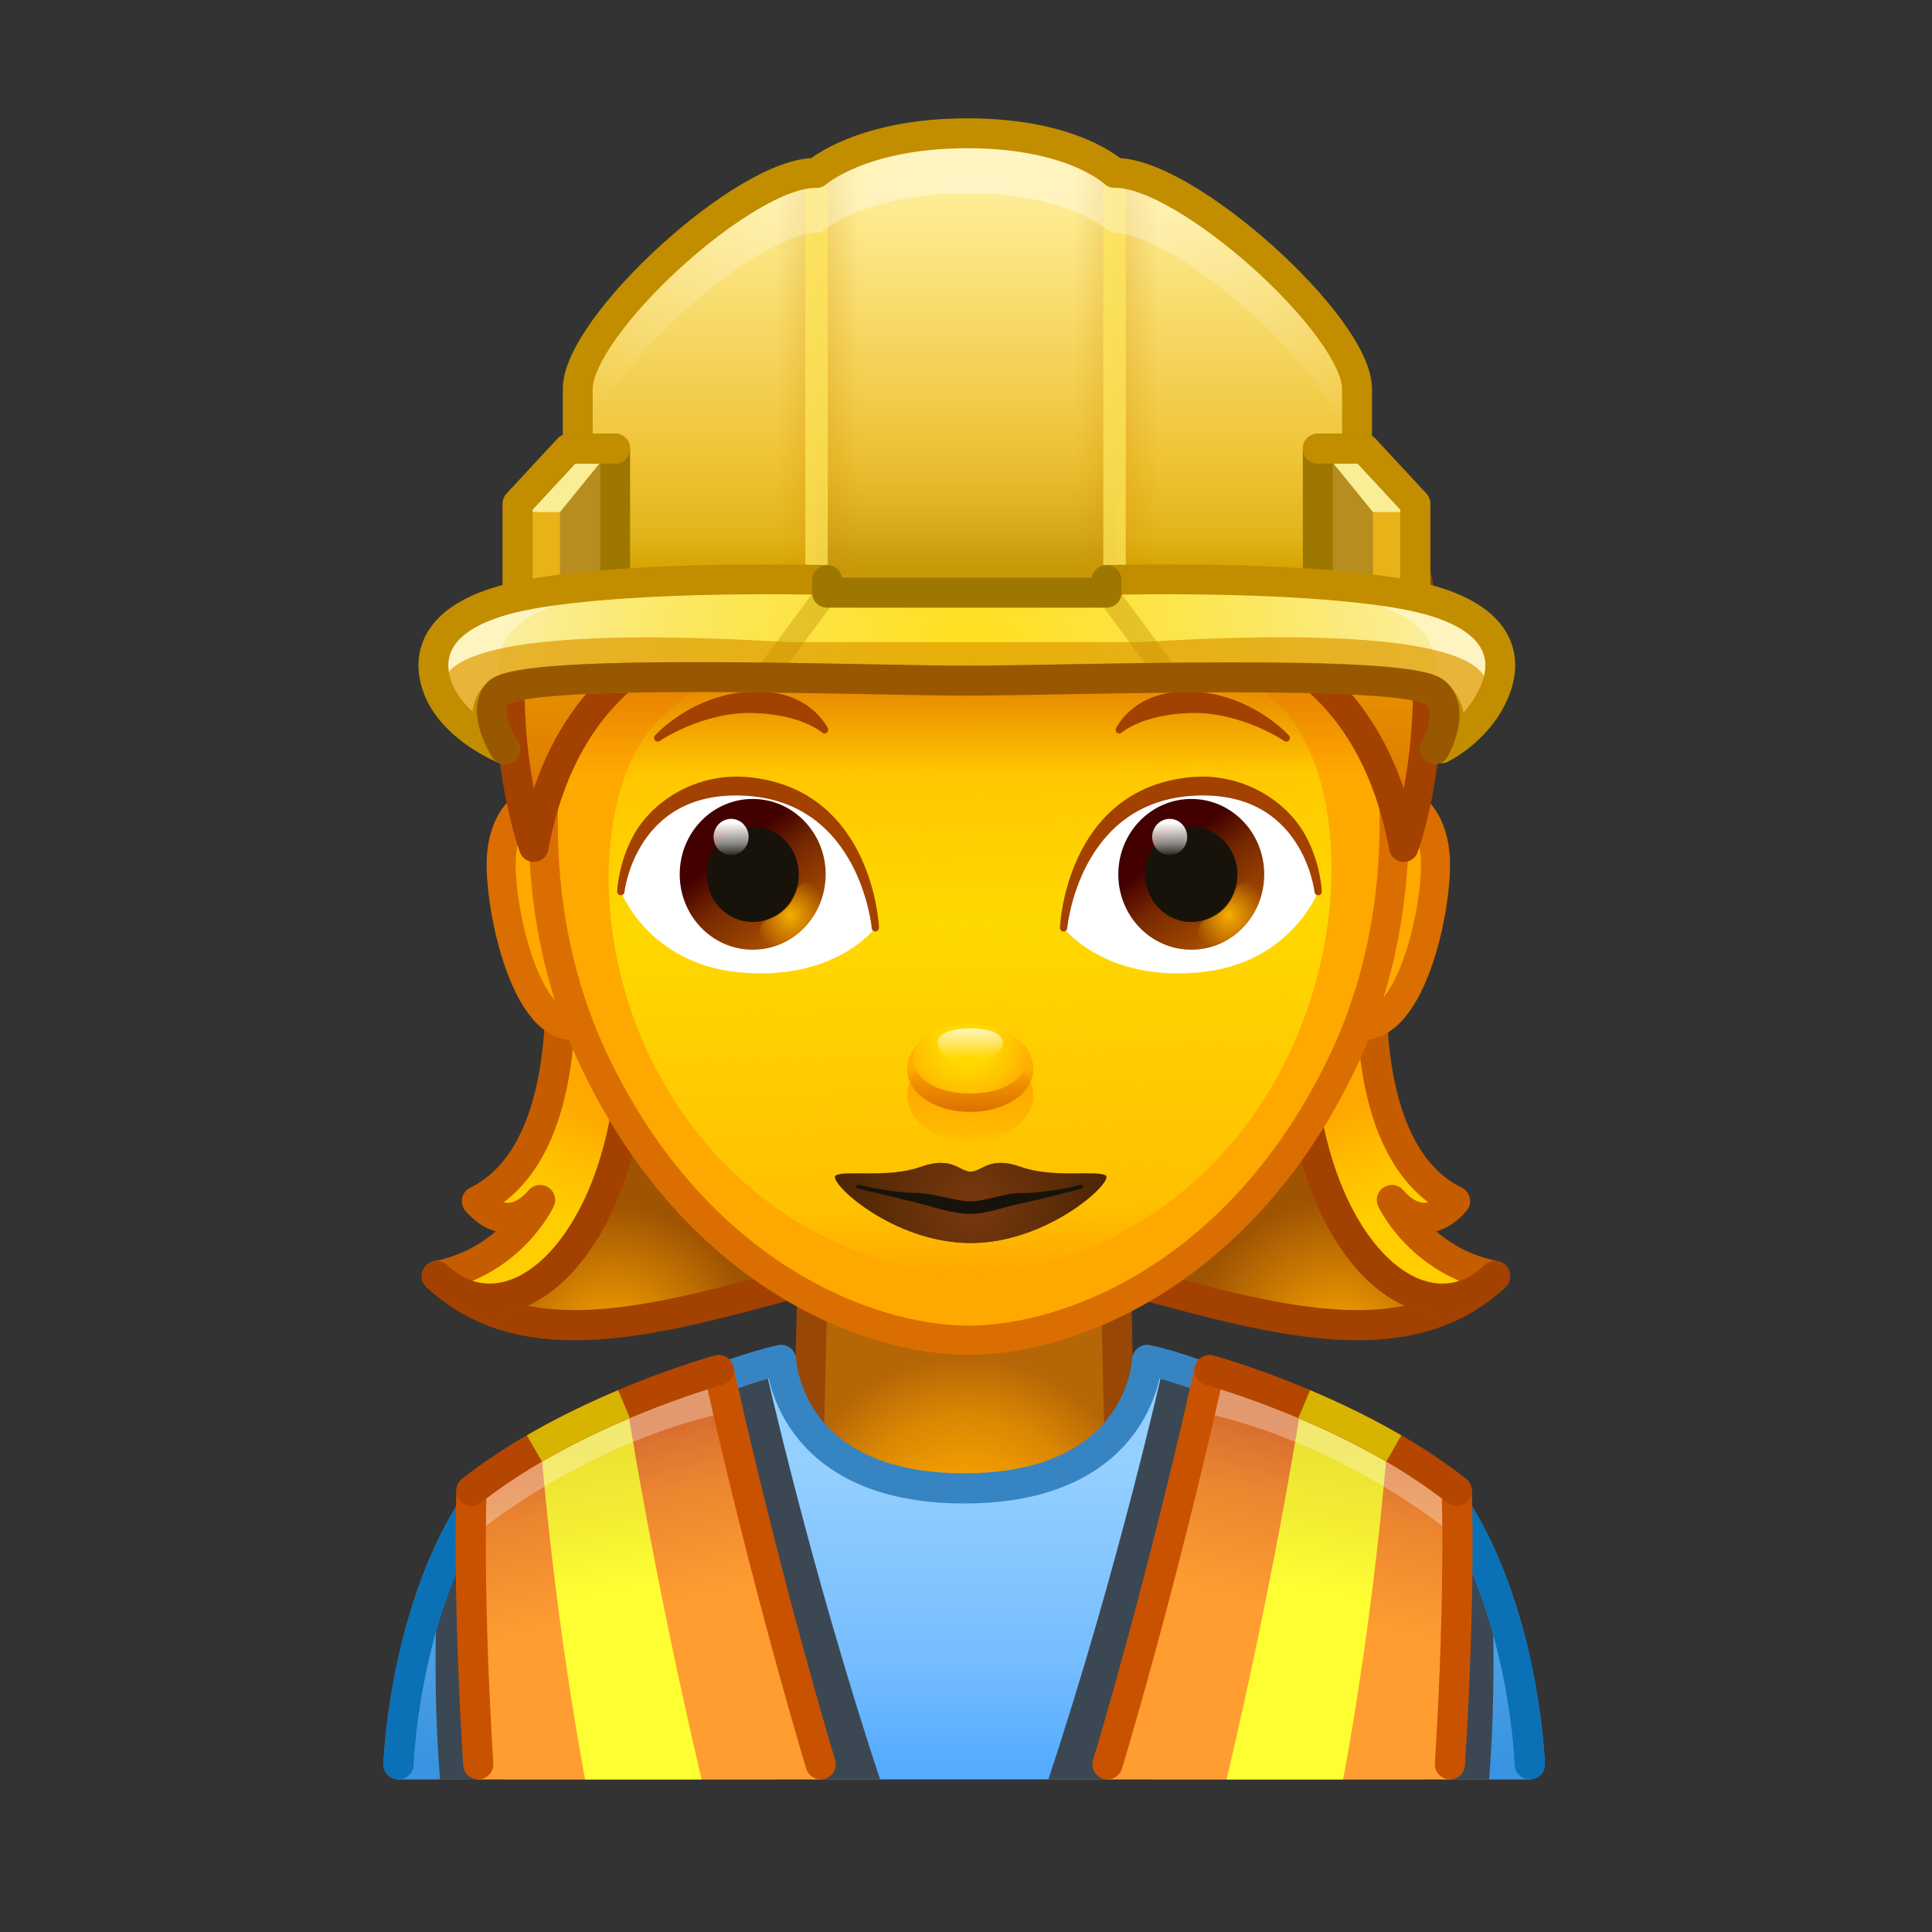 <svg xmlns="http://www.w3.org/2000/svg" xmlns:xlink="http://www.w3.org/1999/xlink" viewBox="0 0 512 512" width="512" height="512" style="width: 100%; height: 100%; transform: translate3d(0,0,0); content-visibility: visible;" preserveAspectRatio="xMidYMid meet"><rect x="0" y="0" width="512" height="512" fill="#333333" stroke="none"/><defs><clipPath id="__lottie_element_2"><rect width="512" height="512" x="0" y="0"></rect></clipPath><linearGradient id="__lottie_element_6" spreadMethod="pad" gradientUnits="userSpaceOnUse" x1="0.199" y1="-206.62" x2="0.199" y2="-104.276"><stop offset="0%" stop-color="rgb(255,238,152)"></stop><stop offset="35%" stop-color="rgb(247,217,103)"></stop><stop offset="70%" stop-color="rgb(239,196,54)"></stop><stop offset="91%" stop-color="rgb(226,180,27)"></stop><stop offset="100%" stop-color="rgb(213,163,0)"></stop></linearGradient><linearGradient id="__lottie_element_7" spreadMethod="pad" gradientUnits="userSpaceOnUse" x1="-0.801" y1="-110.62" x2="-0.801" y2="-160.937"><stop offset="0%" stop-color="rgb(167,127,24)" stop-opacity="1"></stop><stop offset="37%" stop-color="rgb(203,161,39)" stop-opacity="0.51"></stop><stop offset="100%" stop-color="rgb(239,196,54)" stop-opacity="0.02"></stop></linearGradient><linearGradient id="__lottie_element_8" spreadMethod="pad" gradientUnits="userSpaceOnUse" x1="28.199" y1="-155.62" x2="50.617" y2="-155.62"><stop offset="0%" stop-color="rgb(213,142,0)" stop-opacity="0"></stop><stop offset="25%" stop-color="rgb(213,142,0)" stop-opacity="0.5"></stop><stop offset="50%" stop-color="rgb(213,142,0)" stop-opacity="1"></stop><stop offset="75%" stop-color="rgb(213,142,0)" stop-opacity="0.5"></stop><stop offset="100%" stop-color="rgb(213,142,0)" stop-opacity="0"></stop></linearGradient><linearGradient id="__lottie_element_9" spreadMethod="pad" gradientUnits="userSpaceOnUse" x1="-51.801" y1="-155.62" x2="-29.383" y2="-155.62"><stop offset="0%" stop-color="rgb(213,142,0)" stop-opacity="0"></stop><stop offset="25%" stop-color="rgb(213,142,0)" stop-opacity="0.5"></stop><stop offset="50%" stop-color="rgb(213,142,0)" stop-opacity="1"></stop><stop offset="75%" stop-color="rgb(213,142,0)" stop-opacity="0.5"></stop><stop offset="100%" stop-color="rgb(213,142,0)" stop-opacity="0"></stop></linearGradient><radialGradient id="__lottie_element_10" spreadMethod="pad" gradientUnits="userSpaceOnUse" cx="1.199" cy="-192.62" r="113.356" fx="1.199" fy="-192.62"><stop offset="0%" stop-color="rgb(255,255,255)" stop-opacity="1"></stop><stop offset="50%" stop-color="rgb(255,255,255)" stop-opacity="0.5"></stop><stop offset="100%" stop-color="rgb(255,255,255)" stop-opacity="0"></stop></radialGradient><radialGradient id="__lottie_element_11" spreadMethod="pad" gradientUnits="userSpaceOnUse" cx="0.199" cy="-79.62" r="129.858" fx="0.199" fy="-79.62"><stop offset="0%" stop-color="rgb(255,223,28)"></stop><stop offset="60%" stop-color="rgb(252,231,96)"></stop><stop offset="100%" stop-color="rgb(250,239,164)"></stop></radialGradient><linearGradient id="__lottie_element_16" spreadMethod="pad" gradientUnits="userSpaceOnUse" x1="-2.191" y1="-83.524" x2="3.074" y2="90.92"><stop offset="0%" stop-color="rgb(255,216,0)" stop-opacity="0"></stop><stop offset="11%" stop-color="rgb(255,216,0)" stop-opacity="0.5"></stop><stop offset="45%" stop-color="rgb(255,216,0)" stop-opacity="1"></stop><stop offset="90%" stop-color="rgb(255,216,0)" stop-opacity="0.5"></stop><stop offset="100%" stop-color="rgb(255,216,0)" stop-opacity="0"></stop></linearGradient><linearGradient id="__lottie_element_17" spreadMethod="pad" gradientUnits="userSpaceOnUse" x1="-2.913" y1="-95.751" x2="-2.913" y2="-24.62"><stop offset="15%" stop-color="rgb(219,110,0)" stop-opacity="1"></stop><stop offset="45%" stop-color="rgb(219,110,0)" stop-opacity="0.5"></stop><stop offset="70%" stop-color="rgb(219,110,0)" stop-opacity="0"></stop></linearGradient><linearGradient id="__lottie_element_20" spreadMethod="pad" gradientUnits="userSpaceOnUse" x1="1.925" y1="-25.55" x2="2.425" y2="-138.373"><stop offset="0%" stop-color="rgb(218,110,0)" stop-opacity="1"></stop><stop offset="60%" stop-color="rgb(218,110,0)" stop-opacity="0.5"></stop><stop offset="100%" stop-color="rgb(218,110,0)" stop-opacity="0"></stop></linearGradient><radialGradient id="__lottie_element_24" spreadMethod="pad" gradientUnits="userSpaceOnUse" cx="4.328" cy="71.383" r="37.657" fx="4.328" fy="71.383"><stop offset="8%" stop-color="rgb(117,55,14)" stop-opacity="1"></stop><stop offset="54%" stop-color="rgb(117,55,14)" stop-opacity="0.5"></stop><stop offset="100%" stop-color="rgb(117,55,14)" stop-opacity="0"></stop></radialGradient><linearGradient id="__lottie_element_28" spreadMethod="pad" gradientUnits="userSpaceOnUse" x1="-1.426" y1="99.624" x2="-1.176" y2="122.68"><stop offset="0%" stop-color="rgb(255,168,0)" stop-opacity="1"></stop><stop offset="66%" stop-color="rgb(255,168,0)" stop-opacity="0.5"></stop><stop offset="100%" stop-color="rgb(255,168,0)" stop-opacity="0"></stop></linearGradient><linearGradient id="__lottie_element_29" spreadMethod="pad" gradientUnits="userSpaceOnUse" x1="-1.926" y1="113.099" x2="-1.926" y2="88.713"><stop offset="10%" stop-color="rgb(219,110,0)" stop-opacity="1"></stop><stop offset="51%" stop-color="rgb(219,110,0)" stop-opacity="0.5"></stop><stop offset="80%" stop-color="rgb(219,110,0)" stop-opacity="0"></stop></linearGradient><radialGradient id="__lottie_element_30" spreadMethod="pad" gradientUnits="userSpaceOnUse" cx="-2.926" cy="84.418" r="24.002" fx="-2.926" fy="84.418"><stop offset="36%" stop-color="rgb(255,168,0)" stop-opacity="0"></stop><stop offset="74%" stop-color="rgb(255,168,0)" stop-opacity="0.5"></stop><stop offset="100%" stop-color="rgb(255,168,0)" stop-opacity="1"></stop></radialGradient><linearGradient id="__lottie_element_31" spreadMethod="pad" gradientUnits="userSpaceOnUse" x1="-1.926" y1="80.418" x2="-1.926" y2="90.418"><stop offset="0%" stop-color="rgb(255,255,255)" stop-opacity="1"></stop><stop offset="50%" stop-color="rgb(255,255,255)" stop-opacity="0.5"></stop><stop offset="100%" stop-color="rgb(255,255,255)" stop-opacity="0"></stop></linearGradient><linearGradient id="__lottie_element_35" spreadMethod="pad" gradientUnits="userSpaceOnUse" x1="50.137" y1="-35.707" x2="64.309" y2="-16.142"><stop offset="0%" stop-color="rgb(66,0,0)"></stop><stop offset="37%" stop-color="rgb(118,40,0)"></stop><stop offset="100%" stop-color="rgb(170,80,0)"></stop></linearGradient><radialGradient id="__lottie_element_36" spreadMethod="pad" gradientUnits="userSpaceOnUse" cx="62.675" cy="-19.844" r="8.891" fx="62.675" fy="-19.844"><stop offset="0%" stop-color="rgb(246,175,0)" stop-opacity="1"></stop><stop offset="50%" stop-color="rgb(246,175,0)" stop-opacity="0.5"></stop><stop offset="100%" stop-color="rgb(246,175,0)" stop-opacity="0"></stop></radialGradient><linearGradient id="__lottie_element_37" spreadMethod="pad" gradientUnits="userSpaceOnUse" x1="48.675" y1="-40.844" x2="48.815" y2="-32.87"><stop offset="0%" stop-color="rgb(255,255,255)" stop-opacity="1"></stop><stop offset="60%" stop-color="rgb(255,255,255)" stop-opacity="0.5"></stop><stop offset="100%" stop-color="rgb(255,255,255)" stop-opacity="0"></stop></linearGradient><linearGradient id="__lottie_element_41" spreadMethod="pad" gradientUnits="userSpaceOnUse" x1="50.137" y1="-35.707" x2="64.309" y2="-16.142"><stop offset="0%" stop-color="rgb(66,0,0)"></stop><stop offset="37%" stop-color="rgb(118,40,0)"></stop><stop offset="100%" stop-color="rgb(170,80,0)"></stop></linearGradient><radialGradient id="__lottie_element_42" spreadMethod="pad" gradientUnits="userSpaceOnUse" cx="62.675" cy="-19.844" r="8.891" fx="62.675" fy="-19.844"><stop offset="0%" stop-color="rgb(246,175,0)" stop-opacity="1"></stop><stop offset="50%" stop-color="rgb(246,175,0)" stop-opacity="0.5"></stop><stop offset="100%" stop-color="rgb(246,175,0)" stop-opacity="0"></stop></radialGradient><linearGradient id="__lottie_element_43" spreadMethod="pad" gradientUnits="userSpaceOnUse" x1="48.675" y1="-40.844" x2="48.815" y2="-32.87"><stop offset="0%" stop-color="rgb(255,255,255)" stop-opacity="1"></stop><stop offset="60%" stop-color="rgb(255,255,255)" stop-opacity="0.5"></stop><stop offset="100%" stop-color="rgb(255,255,255)" stop-opacity="0"></stop></linearGradient><radialGradient id="__lottie_element_53" spreadMethod="pad" gradientUnits="userSpaceOnUse" cx="195.074" cy="89.38" r="37.964" fx="195.074" fy="89.38"><stop offset="0%" stop-color="rgb(255,169,0)" stop-opacity="1"></stop><stop offset="50%" stop-color="rgb(255,169,0)" stop-opacity="0.5"></stop><stop offset="100%" stop-color="rgb(255,169,0)" stop-opacity="0"></stop></radialGradient><radialGradient id="__lottie_element_54" spreadMethod="pad" gradientUnits="userSpaceOnUse" cx="387.574" cy="89.38" r="39.525" fx="387.574" fy="89.38"><stop offset="0%" stop-color="rgb(255,169,0)" stop-opacity="1"></stop><stop offset="50%" stop-color="rgb(255,169,0)" stop-opacity="0.5"></stop><stop offset="100%" stop-color="rgb(255,169,0)" stop-opacity="0"></stop></radialGradient><linearGradient id="__lottie_element_55" spreadMethod="pad" gradientUnits="userSpaceOnUse" x1="403.824" y1="58.13" x2="384.435" y2="16.118"><stop offset="15%" stop-color="rgb(255,169,0)" stop-opacity="0"></stop><stop offset="50%" stop-color="rgb(255,169,0)" stop-opacity="0.5"></stop><stop offset="74%" stop-color="rgb(255,169,0)" stop-opacity="1"></stop></linearGradient><linearGradient id="__lottie_element_56" spreadMethod="pad" gradientUnits="userSpaceOnUse" x1="403.824" y1="58.13" x2="384.435" y2="16.118"><stop offset="15%" stop-color="rgb(255,169,0)" stop-opacity="0"></stop><stop offset="50%" stop-color="rgb(255,169,0)" stop-opacity="0.5"></stop><stop offset="74%" stop-color="rgb(255,169,0)" stop-opacity="1"></stop></linearGradient><linearGradient id="__lottie_element_60" spreadMethod="pad" gradientUnits="userSpaceOnUse" x1="0.199" y1="132.38" x2="0.199" y2="212.226"><stop offset="0%" stop-color="rgb(148,207,255)"></stop><stop offset="65%" stop-color="rgb(117,189,255)"></stop><stop offset="100%" stop-color="rgb(86,171,255)"></stop></linearGradient><linearGradient id="__lottie_element_61" spreadMethod="pad" gradientUnits="userSpaceOnUse" x1="99.699" y1="125.88" x2="89.701" y2="172.162"><stop offset="0%" stop-color="rgb(215,109,48)"></stop><stop offset="36%" stop-color="rgb(235,133,48)"></stop><stop offset="100%" stop-color="rgb(255,157,49)"></stop></linearGradient><linearGradient id="__lottie_element_62" spreadMethod="pad" gradientUnits="userSpaceOnUse" x1="101.699" y1="115.88" x2="93.481" y2="165.939"><stop offset="0%" stop-color="rgb(232,218,51)"></stop><stop offset="60%" stop-color="rgb(243,236,51)"></stop><stop offset="100%" stop-color="rgb(253,255,51)"></stop></linearGradient><linearGradient id="__lottie_element_63" spreadMethod="pad" gradientUnits="userSpaceOnUse" x1="99.699" y1="125.88" x2="89.701" y2="172.162"><stop offset="0%" stop-color="rgb(215,109,48)"></stop><stop offset="36%" stop-color="rgb(235,133,48)"></stop><stop offset="100%" stop-color="rgb(255,157,49)"></stop></linearGradient><linearGradient id="__lottie_element_64" spreadMethod="pad" gradientUnits="userSpaceOnUse" x1="101.699" y1="115.88" x2="93.481" y2="165.939"><stop offset="0%" stop-color="rgb(232,218,51)"></stop><stop offset="60%" stop-color="rgb(243,236,51)"></stop><stop offset="100%" stop-color="rgb(253,255,51)"></stop></linearGradient><radialGradient id="__lottie_element_68" spreadMethod="pad" gradientUnits="userSpaceOnUse" cx="-1.051" cy="151.88" r="48.389" fx="-1.051" fy="151.88"><stop offset="20%" stop-color="rgb(255,168,0)" stop-opacity="1"></stop><stop offset="68%" stop-color="rgb(255,168,0)" stop-opacity="0.5"></stop><stop offset="100%" stop-color="rgb(255,168,0)" stop-opacity="0"></stop></radialGradient></defs><g clip-path="url(#__lottie_element_2)"><g style="display: block;" transform="matrix(1,0,0,1,257,256)" opacity="1"><g opacity="1" transform="matrix(1,0,0,1,0,0)"><path fill="rgb(181,102,6)" fill-opacity="1" d=" M38.586,78.585 C38.586,78.585 -1.49,81.628 -1.49,81.628 C-1.49,81.628 -41.566,78.585 -41.566,78.585 C-41.566,78.585 -42.552,123.39 -42.552,123.39 C-42.552,123.39 -23.695,139.185 -0.49,139.185 C22.715,139.185 39.572,123.39 39.572,123.39 C39.572,123.39 38.586,78.585 38.586,78.585z"></path></g><g opacity="1" transform="matrix(1,0,0,1,0,0)"><path fill="url(#__lottie_element_68)" fill-opacity="1" d=" M39.586,78.585 C39.586,78.585 -0.49,81.628 -0.49,81.628 C-0.49,81.628 -40.566,78.585 -40.566,78.585 C-40.566,78.585 -41.552,123.39 -41.552,123.39 C-41.552,123.39 -23.695,139.185 -0.49,139.185 C22.715,139.185 40.572,123.39 40.572,123.39 C40.572,123.39 39.586,78.585 39.586,78.585z"></path></g><g opacity="1" transform="matrix(1,0,0,1,0,0)"><path stroke-linecap="round" stroke-linejoin="round" fill-opacity="0" stroke="rgb(153,71,4)" stroke-opacity="1" stroke-width="8" d=" M39.572,120.39 C39.572,120.39 38.586,78.585 38.586,78.585 C38.586,78.585 -1.49,81.628 -1.49,81.628 C-1.49,81.628 -41.566,78.585 -41.566,78.585 C-41.566,78.585 -42.552,120.39 -42.552,120.39"></path></g></g><g style="display: block;" transform="matrix(1,0,0,1,256,256)" opacity="1"><g opacity="1" transform="matrix(1,0,0,1,0,0)"><g opacity="1" transform="matrix(1,0,0,1,0,0)"><path fill="url(#__lottie_element_60)" fill-opacity="1" d=" M130.178,144.374 C130.178,144.374 80.982,111.836 48.022,104.385 C48.022,104.385 46.725,138.437 -0.49,138.437 C-47.705,138.437 -49.001,104.385 -49.001,104.385 C-81.962,111.836 -131.157,144.374 -131.157,144.374 C-149.135,173.264 -150.392,215.558 -150.392,215.558 C-150.392,215.558 -0.49,215.558 -0.49,215.558 C-0.49,215.558 149.413,215.558 149.413,215.558 C149.413,215.558 148.156,173.264 130.178,144.374z"></path></g><g opacity="1" transform="matrix(1,0,0,1,0,0)"><path fill="rgb(59,71,83)" fill-opacity="1" d=" M-53.249,106.03 C-53.249,106.03 -41.397,159.338 -22.769,215.561 C-22.769,215.561 -50.4,215.561 -50.4,215.561 C-50.4,215.561 -69.985,110.418 -69.985,110.418 C-69.985,110.418 -53.249,106.03 -53.249,106.03z"></path></g><g opacity="1" transform="matrix(1,0,0,1,0,0)"><path fill="rgb(59,71,83)" fill-opacity="1" d=" M52.306,106.03 C52.306,106.03 40.454,159.338 21.826,215.561 C21.826,215.561 49.457,215.561 49.457,215.561 C49.457,215.561 69.042,110.418 69.042,110.418 C69.042,110.418 52.306,106.03 52.306,106.03z"></path></g><g opacity="1" transform="matrix(1,0,0,1,0,0)"><path fill="rgb(11,113,182)" fill-opacity="0.4" d=" M149.682,215.558 C149.682,215.558 127.908,215.561 127.908,215.561 C127.908,215.561 129.617,148.038 129.617,148.038 C129.617,148.038 133.943,148.494 133.943,148.494 C133.943,148.494 149.512,181.998 149.682,215.558z"></path></g><g opacity="1" transform="matrix(1,0,0,1,0,0)"><path fill="rgb(11,113,182)" fill-opacity="0.4" d=" M-150.392,215.558 C-150.392,215.558 -128.619,215.561 -128.619,215.561 C-128.619,215.561 -130.327,148.038 -130.327,148.038 C-130.327,148.038 -134.654,148.494 -134.654,148.494 C-134.654,148.494 -150.222,181.998 -150.392,215.558z"></path></g><g opacity="1" transform="matrix(1,0,0,1,0,0)"><path fill="rgb(59,71,83)" fill-opacity="1" d=" M-139.45,152.874 C-139.45,152.874 -142.002,183.149 -139.4,215.626 C-139.4,215.626 -121.965,215.623 -121.965,215.623 C-121.965,215.623 -133.177,154.234 -133.177,154.234 C-133.177,154.234 -139.45,152.874 -139.45,152.874z"></path></g><g opacity="1" transform="matrix(1,0,0,1,0,0)"><path fill="rgb(59,71,83)" fill-opacity="1" d=" M138.675,152.81 C138.675,152.81 141.228,183.084 138.626,215.561 C138.626,215.561 121.191,215.558 121.191,215.558 C121.191,215.558 132.403,154.169 132.403,154.169 C132.403,154.169 138.675,152.81 138.675,152.81z"></path></g><g opacity="1" transform="matrix(1,0,0,1,0,0)"><path stroke-linecap="round" stroke-linejoin="round" fill-opacity="0" stroke="rgb(55,132,195)" stroke-opacity="1" stroke-width="8" d=" M149.413,211.558 C149.413,211.558 148.156,173.264 130.178,144.374 C130.178,144.374 80.982,111.836 48.022,104.385 C48.022,104.385 46.725,138.437 -0.49,138.437 C-47.705,138.437 -49.001,104.385 -49.001,104.385 C-81.962,111.836 -131.157,144.374 -131.157,144.374 C-149.135,173.264 -150.392,211.558 -150.392,211.558"></path></g><g opacity="1" transform="matrix(1,0,0,1,0,0)"><path stroke-linecap="round" stroke-linejoin="round" fill-opacity="0" stroke="rgb(11,113,182)" stroke-opacity="1" stroke-width="8" d=" M-131.157,144.374 C-149.135,173.264 -150.392,211.558 -150.392,211.558"></path></g><g opacity="1" transform="matrix(1,0,0,1,0,0)"><path stroke-linecap="round" stroke-linejoin="round" fill-opacity="0" stroke="rgb(11,113,182)" stroke-opacity="1" stroke-width="8" d=" M149.413,211.558 C149.413,211.558 148.156,173.264 130.178,144.374"></path></g></g><g opacity="1" transform="matrix(-1,0,0,1,-1.008,0)"><g opacity="1" transform="matrix(1,0,0,1,0,0)"><path fill="url(#__lottie_element_61)" fill-opacity="1" d=" M37.498,215.558 C37.498,215.558 51.289,166.366 64.535,107.119 C64.535,107.119 102.839,117.606 130.046,139.085 C130.046,139.085 131.12,169.105 128.256,215.558"></path></g><g opacity="1" transform="matrix(1,0,0,1,0,0)"><path fill="url(#__lottie_element_62)" fill-opacity="1" d=" M89.038,115.027 C89.038,115.027 82.271,159.602 69.048,215.558 C69.048,215.558 99.938,215.558 99.938,215.558 C99.938,215.558 107.744,175.367 111.779,125.826 C111.779,125.826 89.038,115.027 89.038,115.027z"></path></g><g opacity="1" transform="matrix(1,0,0,1,0,0)"><path stroke-linecap="round" stroke-linejoin="round" fill-opacity="0" stroke="rgb(255,255,255)" stroke-opacity="0.3" stroke-width="8" d=" M130.052,146.338 C130.052,146.338 101.044,122.348 62.908,114.315"></path></g><g opacity="1" transform="matrix(1,0,0,1,0,0)"><path stroke-linecap="round" stroke-linejoin="round" fill-opacity="0" stroke="rgb(201,82,0)" stroke-opacity="1" stroke-width="8" d=" M37.498,211.558 C37.498,211.558 51.289,166.366 64.535,107.119 C64.535,107.119 102.839,117.606 130.046,139.085 C130.046,139.085 131.12,165.105 128.256,211.558"></path></g><g opacity="1" transform="matrix(1,0,0,1,0,0)"><path stroke-linecap="round" stroke-linejoin="round" fill-opacity="0" stroke="rgb(180,70,0)" stroke-opacity="1" stroke-width="8" d=" M64.535,107.119 C64.535,107.119 102.839,117.606 130.046,139.085"></path></g><g opacity="1" transform="matrix(1,0,0,1,0,0)"><path stroke-linecap="butt" stroke-linejoin="round" fill-opacity="0" stroke="rgb(215,180,0)" stroke-opacity="1" stroke-width="8" d=" M89.632,116.104 C96.476,118.993 104.104,122.584 111.692,126.887 C111.692,126.887 113.371,127.852 113.371,127.852"></path></g></g><g opacity="1" transform="matrix(1,0,0,1,0,0)"><g opacity="1" transform="matrix(1,0,0,1,0,0)"><path fill="url(#__lottie_element_63)" fill-opacity="1" d=" M37.498,215.558 C37.498,215.558 51.289,166.366 64.535,107.119 C64.535,107.119 102.839,117.606 130.046,139.085 C130.046,139.085 131.12,169.105 128.256,215.558"></path></g><g opacity="1" transform="matrix(1,0,0,1,0,0)"><path fill="url(#__lottie_element_64)" fill-opacity="1" d=" M89.038,115.027 C89.038,115.027 82.271,159.602 69.048,215.558 C69.048,215.558 99.938,215.558 99.938,215.558 C99.938,215.558 107.744,175.367 111.779,125.826 C111.779,125.826 89.038,115.027 89.038,115.027z"></path></g><g opacity="1" transform="matrix(1,0,0,1,0,0)"><path stroke-linecap="round" stroke-linejoin="round" fill-opacity="0" stroke="rgb(255,255,255)" stroke-opacity="0.3" stroke-width="8" d=" M130.052,146.338 C130.052,146.338 101.044,122.348 62.908,114.315"></path></g><g opacity="1" transform="matrix(1,0,0,1,0,0)"><path stroke-linecap="round" stroke-linejoin="round" fill-opacity="0" stroke="rgb(201,82,0)" stroke-opacity="1" stroke-width="8" d=" M37.498,211.558 C37.498,211.558 51.289,166.366 64.535,107.119 C64.535,107.119 102.839,117.606 130.046,139.085 C130.046,139.085 131.12,165.105 128.256,211.558"></path></g><g opacity="1" transform="matrix(1,0,0,1,0,0)"><path stroke-linecap="round" stroke-linejoin="round" fill-opacity="0" stroke="rgb(180,70,0)" stroke-opacity="1" stroke-width="8" d=" M64.535,107.119 C64.535,107.119 102.839,117.606 130.046,139.085"></path></g><g opacity="1" transform="matrix(1,0,0,1,0,0)"><path stroke-linecap="butt" stroke-linejoin="round" fill-opacity="0" stroke="rgb(215,180,0)" stroke-opacity="1" stroke-width="8" d=" M89.632,116.104 C96.476,118.993 104.104,122.584 111.692,126.887 C111.692,126.887 113.371,127.852 113.371,127.852"></path></g></g></g><g style="display: block;" transform="matrix(1,0,0,1,-32.876,268)" opacity="1"><g opacity="1" transform="matrix(1,0,0,1,0,0)"><g opacity="1" transform="matrix(1,0,0,1,0,0)"><path fill="rgb(159,84,2)" fill-opacity="1" d=" M371.325,-25.39 C345.221,-29.867 232.531,-29.867 206.427,-25.39 C197.478,11.052 188.697,65.37 148.839,70.706 C175.473,101.799 251.942,64.599 288.876,62.975 C325.81,64.599 402.28,101.799 428.914,70.706 C389.056,65.37 380.274,11.052 371.325,-25.39z"></path></g><g opacity="1" transform="matrix(1,0,0,1,0,0)"><path fill="url(#__lottie_element_53)" fill-opacity="1" d=" M148.839,70.706 C170.245,100.177 265.767,64.251 290.912,63.01 C291.308,50.135 239.919,-28.878 206.427,-25.39 C200.529,5.583 187.444,63.204 148.839,70.706z"></path></g><g opacity="1" transform="matrix(1,0,0,1,0,0)"><path fill="url(#__lottie_element_54)" fill-opacity="1" d=" M428.914,70.706 C407.508,100.177 311.985,64.251 286.84,63.01 C286.444,50.135 337.833,-28.878 371.325,-25.39 C377.223,5.583 390.309,63.204 428.914,70.706z"></path></g><g opacity="1" transform="matrix(1,0,0,1,0,0)"><path stroke-linecap="round" stroke-linejoin="round" fill-opacity="0" stroke="rgb(163,65,0)" stroke-opacity="1" stroke-width="8" d=" M429.088,70.18 C391.529,62.646 377.223,11.861 371.325,-25.39 C344.398,-34.395 233.354,-34.395 206.427,-25.39 C200.529,11.861 186.223,62.646 148.664,70.18 C182.143,102.067 242.954,65.571 288.876,63.096 C334.798,65.571 395.609,102.067 429.088,70.18z"></path></g></g><g opacity="1" transform="matrix(1,0,0,1,0,0)"><g opacity="1" transform="matrix(1,0,0,1,0,0)"><path fill="rgb(255,205,0)" fill-opacity="1" d=" M397.126,-18.275 C397.126,-18.275 385.626,32.375 418.482,50.319 C414.751,57.5 404.775,53.684 401.741,50.023 C401.741,50.023 409.359,66.274 429.088,70.18 C413.902,83.643 379.885,62.924 377.224,11.861 C377.224,11.861 397.126,-18.275 397.126,-18.275z"></path></g><g opacity="1" transform="matrix(1,0,0,1,0,0)"><path fill="url(#__lottie_element_55)" fill-opacity="1" d=" M397.126,-18.275 C397.126,-18.275 388.501,35.125 418.482,50.319 C414.251,57.5 404.775,53.684 401.741,50.023 C401.741,50.023 409.359,66.274 429.088,70.18 C413.902,83.643 379.885,62.924 377.224,11.861 C377.224,11.861 397.126,-18.275 397.126,-18.275z"></path></g><g opacity="1" transform="matrix(1,0,0,1,0,0)"><path stroke-linecap="round" stroke-linejoin="round" fill-opacity="0" stroke="rgb(197,92,0)" stroke-opacity="1" stroke-width="8" d=" M397.126,-18.275 C397.126,-18.275 390.126,36.5 418.482,50.319 C411.376,58.375 404.775,53.684 401.741,50.023 C401.741,50.023 409.359,66.274 429.088,70.18 C409.376,88.625 379.885,62.924 377.224,11.861 C377.224,11.861 397.126,-18.275 397.126,-18.275z"></path></g><g opacity="1" transform="matrix(1,0,0,1,0,0)"><path stroke-linecap="round" stroke-linejoin="round" fill-opacity="0" stroke="rgb(163,65,0)" stroke-opacity="1" stroke-width="8" d=" M429.088,70.18 C409.501,88.875 379.885,62.925 377.224,11.861"></path></g></g><g opacity="1" transform="matrix(-1,0,0,1,577.75,0)"><g opacity="1" transform="matrix(1,0,0,1,0,0)"><path fill="rgb(255,205,0)" fill-opacity="1" d=" M397.126,-18.275 C397.126,-18.275 385.626,32.375 418.482,50.319 C414.751,57.5 404.775,53.684 401.741,50.023 C401.741,50.023 409.359,66.274 429.088,70.18 C413.902,83.643 379.885,62.924 377.224,11.861 C377.224,11.861 397.126,-18.275 397.126,-18.275z"></path></g><g opacity="1" transform="matrix(1,0,0,1,0,0)"><path fill="url(#__lottie_element_56)" fill-opacity="1" d=" M397.126,-18.275 C397.126,-18.275 388.501,35.125 418.482,50.319 C414.251,57.5 404.775,53.684 401.741,50.023 C401.741,50.023 409.359,66.274 429.088,70.18 C413.902,83.643 379.885,62.924 377.224,11.861 C377.224,11.861 397.126,-18.275 397.126,-18.275z"></path></g><g opacity="1" transform="matrix(1,0,0,1,0,0)"><path stroke-linecap="round" stroke-linejoin="round" fill-opacity="0" stroke="rgb(197,92,0)" stroke-opacity="1" stroke-width="8" d=" M397.126,-18.275 C397.126,-18.275 390.126,36.5 418.482,50.319 C411.376,58.375 404.775,53.684 401.741,50.023 C401.741,50.023 409.359,66.274 429.088,70.18 C409.376,88.625 379.885,62.924 377.224,11.861 C377.224,11.861 397.126,-18.275 397.126,-18.275z"></path></g><g opacity="1" transform="matrix(1,0,0,1,0,0)"><path stroke-linecap="round" stroke-linejoin="round" fill-opacity="0" stroke="rgb(163,65,0)" stroke-opacity="1" stroke-width="8" d=" M429.088,70.18 C409.501,88.875 379.885,62.925 377.224,11.861"></path></g></g></g><g style="display: block;" transform="matrix(0.962,0,0,0.962,253.289,250.374)" opacity="1"><g opacity="1" transform="matrix(1,0,0,1,0,0)"><path fill="rgb(255,168,0)" fill-opacity="1" d=" M-111.767,-40.814 C-111.767,-40.814 -123.312,-40.882 -125.074,-25.385 C-126.442,-13.349 -118.992,25.341 -103.513,22.103 C-82.839,17.779 -100.075,-43.775 -111.767,-40.814z"></path><path stroke-linecap="round" stroke-linejoin="round" fill-opacity="0" stroke="rgb(219,110,0)" stroke-opacity="1" stroke-width="8" d=" M-111.767,-40.814 C-111.767,-40.814 -123.312,-40.882 -125.074,-25.385 C-126.442,-13.349 -118.992,25.341 -103.513,22.103 C-82.839,17.779 -100.075,-43.775 -111.767,-40.814z"></path></g><g opacity="1" transform="matrix(1,0,0,1,0,0)"><path fill="rgb(255,168,0)" fill-opacity="1" d=" M118.693,-40.799 C118.693,-40.799 130.238,-40.866 132,-25.369 C133.368,-13.333 126.02,24.824 110.439,22.119 C91.269,18.79 105.341,-41.678 118.693,-40.799z"></path><path stroke-linecap="round" stroke-linejoin="round" fill-opacity="0" stroke="rgb(219,110,0)" stroke-opacity="1" stroke-width="8" d=" M118.693,-40.799 C118.693,-40.799 130.238,-40.866 132,-25.369 C133.368,-13.333 126.02,24.824 110.439,22.119 C91.269,18.79 105.341,-41.678 118.693,-40.799z"></path></g></g><g style="display: block;" transform="matrix(0.97,0,0,0.97,253.521,249.41)" opacity="1"><g opacity="1" transform="matrix(1,0,0,1,0,0)"><path fill="rgb(255,168,0)" fill-opacity="1" d=" M94.202,-122.301 C73.042,-151.689 -66.453,-151.689 -87.612,-122.301 C-108.772,-92.913 -126.404,-24.381 -98.779,33.22 C-71.155,90.821 -24.485,109.04 3.295,109.04 C31.075,109.04 77.744,90.821 105.369,33.22 C132.993,-24.381 115.361,-92.913 94.202,-122.301z"></path></g><g opacity="1" transform="matrix(1,0,0,1,0,0)"><path fill="url(#__lottie_element_16)" fill-opacity="1" d=" M90.048,-62.399 C81.996,-71.977 50.842,-89.693 -2.201,-89.734 C-47.001,-89.769 -74.265,-68.222 -82.615,-59.065 C-98.447,-41.702 -101.285,3.553 -78.797,40.887 C-56.31,78.221 -19.319,91.029 3.295,91.029 C25.909,91.029 62.899,78.221 85.387,40.887 C107.874,3.553 106.719,-42.568 90.048,-62.399z"></path></g><g opacity="1" transform="matrix(1,0,0,1,0,0)"><path stroke-linecap="round" stroke-linejoin="round" fill-opacity="0" stroke="rgb(219,110,0)" stroke-opacity="1" stroke-width="8" d=" M-109.582,1.149 C-107.3,12 -103.782,22.789 -98.779,33.22 C-71.155,90.821 -24.485,109.04 3.295,109.04 C31.075,109.04 77.744,90.821 105.369,33.22 C132.993,-24.381 115.361,-92.913 94.202,-122.301 C94.202,-122.301 94.202,-122.301 94.202,-122.301 C73.042,-151.689 -66.453,-151.689 -87.612,-122.301 C-104.94,-98.235 -119.902,-47.918 -109.582,1.149"></path></g><g opacity="1" transform="matrix(1,0,0,1,0,0)"><path fill="url(#__lottie_element_17)" fill-opacity="1" d=" M94.202,-122.301 C73.042,-151.689 -66.453,-151.689 -87.612,-122.301 C-108.772,-92.913 -126.404,-24.381 -98.779,33.22 C-71.155,90.821 -24.485,109.04 3.295,109.04 C31.075,109.04 77.744,90.821 105.369,33.22 C132.993,-24.381 115.361,-92.913 94.202,-122.301z"></path></g></g><g style="display: block;" transform="matrix(0.97,0,0,0.97,254.422,252.849)" opacity="1"><g opacity="1" transform="matrix(1,0,0,1,0,0)"><path fill="rgb(163,65,0)" fill-opacity="1" d=" M-82.615,-59.065 C-82.615,-59.065 -70.597,-67.308 -56.333,-66.863 C-42.665,-66.436 -37.017,-61.269 -37.017,-61.269 C-37.017,-61.269 -41.569,-71.192 -56.333,-70.762 C-72.597,-70.288 -82.615,-59.065 -82.615,-59.065z"></path><path stroke-linecap="round" stroke-linejoin="round" fill-opacity="0" stroke="rgb(163,65,0)" stroke-opacity="1" stroke-width="2" d=" M-82.615,-59.065 C-82.615,-59.065 -70.597,-67.308 -56.333,-66.863 C-42.665,-66.436 -37.017,-61.269 -37.017,-61.269 C-37.017,-61.269 -41.569,-71.192 -56.333,-70.762 C-72.597,-70.288 -82.615,-59.065 -82.615,-59.065z"></path></g><g opacity="1" transform="matrix(1,0,0,1,0,0)"><path fill="rgb(163,65,0)" fill-opacity="1" d=" M89.114,-59.065 C89.114,-59.065 77.096,-67.308 62.832,-66.863 C49.164,-66.436 43.516,-61.269 43.516,-61.269 C43.516,-61.269 48.068,-71.192 62.832,-70.762 C79.096,-70.288 89.114,-59.065 89.114,-59.065z"></path><path stroke-linecap="round" stroke-linejoin="round" fill-opacity="0" stroke="rgb(163,65,0)" stroke-opacity="1" stroke-width="2" d=" M89.114,-59.065 C89.114,-59.065 77.096,-67.308 62.832,-66.863 C49.164,-66.436 43.516,-61.269 43.516,-61.269 C43.516,-61.269 48.068,-71.192 62.832,-70.762 C79.096,-70.288 89.114,-59.065 89.114,-59.065z"></path></g></g><g style="display: block;" transform="matrix(0.97,0,0,0.97,253.128,250.297)" opacity="1"><g opacity="1" transform="matrix(1,0,0,1,0,0)"><path fill="rgb(255,255,255)" fill-opacity="1" d=" M-21.805,-4.564 C-21.805,-4.564 -24.847,-40.372 -54.794,-43.605 C-85.951,-46.969 -91.349,-14.451 -91.349,-14.451 C-91.349,-14.451 -83.941,4.871 -59.846,7.513 C-32.984,10.459 -21.805,-4.564 -21.805,-4.564z"></path></g><g opacity="1" transform="matrix(1.16,0,0,1.204,-130.38,4.305)"><g opacity="1" transform="matrix(1,0,0,1,10.819,9.589)"><g opacity="1" transform="matrix(1,0,0,1,0,0)"><path fill="url(#__lottie_element_41)" fill-opacity="1" d=" M71.076,-29.082 C71.076,-19.634 63.382,-11.975 53.89,-11.975 C44.398,-11.975 36.703,-19.634 36.703,-29.082 C36.703,-38.53 44.398,-46.189 53.89,-46.189 C63.382,-46.189 71.076,-38.53 71.076,-29.082z"></path></g><g opacity="1" transform="matrix(1,0,0,1,0,0)"><g opacity="1" transform="matrix(1,0,0,1,0,0)"><path fill="url(#__lottie_element_42)" fill-opacity="1" d=" M58.513,-12.925 C57.21,-12.925 56.003,-13.767 55.599,-15.077 C55.102,-16.686 56.005,-18.393 57.615,-18.889 C60.693,-19.839 63.144,-22.23 64.17,-25.287 C64.706,-26.884 66.438,-27.743 68.031,-27.208 C69.628,-26.672 70.488,-24.943 69.952,-23.346 C68.303,-18.433 64.363,-14.588 59.412,-13.061 C59.113,-12.969 58.81,-12.925 58.513,-12.925z"></path></g></g><g opacity="1" transform="matrix(1,0,0,1,0,0)"><path fill="rgb(23,19,10)" fill-opacity="1" d=" M64.752,-29.082 C64.752,-23.111 59.889,-18.27 53.89,-18.27 C47.891,-18.27 43.028,-23.111 43.028,-29.082 C43.028,-35.053 47.891,-39.894 53.89,-39.894 C59.889,-39.894 64.752,-35.053 64.752,-29.082z"></path></g><g opacity="1" transform="matrix(1,0,0,1,0,0)"><path fill="url(#__lottie_element_43)" fill-opacity="1" d=" M52.927,-37.561 C52.927,-35.293 51.081,-33.455 48.803,-33.455 C46.525,-33.455 44.678,-35.293 44.678,-37.561 C44.678,-39.829 46.525,-41.667 48.803,-41.667 C51.081,-41.667 52.927,-39.829 52.927,-37.561z"></path></g></g></g><g opacity="1" transform="matrix(1,0,0,1,0,0)"><path fill="rgb(163,65,0)" fill-opacity="1" d=" M-21.805,-4.564 C-21.805,-4.564 -23.245,-41.533 -56.577,-44.714 C-70.262,-46.02 -81.853,-38.491 -86.865,-29.566 C-91.085,-22.051 -91.349,-14.451 -91.349,-14.451 C-91.349,-14.451 -88.203,-43.122 -57.65,-41.656 C-24.955,-40.087 -21.805,-4.564 -21.805,-4.564z"></path><path stroke-linecap="round" stroke-linejoin="round" fill-opacity="0" stroke="rgb(163,65,0)" stroke-opacity="1" stroke-width="2" d=" M-21.805,-4.564 C-21.805,-4.564 -23.245,-41.533 -56.577,-44.714 C-70.262,-46.02 -81.853,-38.491 -86.865,-29.566 C-91.085,-22.051 -91.349,-14.451 -91.349,-14.451 C-91.349,-14.451 -88.203,-43.122 -57.65,-41.656 C-24.955,-40.087 -21.805,-4.564 -21.805,-4.564z"></path></g></g><g style="display: block;" transform="matrix(0.97,0,0,0.97,253.129,250.297)" opacity="1"><g opacity="1" transform="matrix(1,0,0,1,0,0)"><path fill="rgb(255,255,255)" fill-opacity="1" d=" M29.624,-4.564 C29.624,-4.564 32.706,-40.019 62.613,-43.605 C93.799,-47.344 99.169,-14.451 99.169,-14.451 C99.169,-14.451 91.761,4.871 67.666,7.513 C40.804,10.459 29.624,-4.564 29.624,-4.564z"></path></g><g opacity="1" transform="matrix(1.16,0,0,1.204,-10.556,4.305)"><g opacity="1" transform="matrix(1,0,0,1,10.819,9.589)"><g opacity="1" transform="matrix(1,0,0,1,0,0)"><path fill="url(#__lottie_element_35)" fill-opacity="1" d=" M71.076,-29.082 C71.076,-19.634 63.382,-11.975 53.89,-11.975 C44.398,-11.975 36.703,-19.634 36.703,-29.082 C36.703,-38.53 44.398,-46.189 53.89,-46.189 C63.382,-46.189 71.076,-38.53 71.076,-29.082z"></path></g><g opacity="1" transform="matrix(1,0,0,1,0,0)"><g opacity="1" transform="matrix(1,0,0,1,0,0)"><path fill="url(#__lottie_element_36)" fill-opacity="1" d=" M58.513,-12.925 C57.21,-12.925 56.003,-13.767 55.599,-15.077 C55.102,-16.686 56.005,-18.393 57.615,-18.889 C60.693,-19.839 63.144,-22.23 64.17,-25.287 C64.706,-26.884 66.438,-27.743 68.031,-27.208 C69.628,-26.672 70.488,-24.943 69.952,-23.346 C68.303,-18.433 64.363,-14.588 59.412,-13.061 C59.113,-12.969 58.81,-12.925 58.513,-12.925z"></path></g></g><g opacity="1" transform="matrix(1,0,0,1,0,0)"><path fill="rgb(23,19,10)" fill-opacity="1" d=" M64.752,-29.082 C64.752,-23.111 59.889,-18.27 53.89,-18.27 C47.891,-18.27 43.028,-23.111 43.028,-29.082 C43.028,-35.053 47.891,-39.894 53.89,-39.894 C59.889,-39.894 64.752,-35.053 64.752,-29.082z"></path></g><g opacity="1" transform="matrix(1,0,0,1,0,0)"><path fill="url(#__lottie_element_37)" fill-opacity="1" d=" M52.927,-37.561 C52.927,-35.293 51.081,-33.455 48.803,-33.455 C46.525,-33.455 44.678,-35.293 44.678,-37.561 C44.678,-39.829 46.525,-41.667 48.803,-41.667 C51.081,-41.667 52.927,-39.829 52.927,-37.561z"></path></g></g></g><g opacity="1" transform="matrix(1,0,0,1,0,0)"><path fill="rgb(163,65,0)" fill-opacity="1" d=" M29.624,-4.564 C29.624,-4.564 31.065,-41.533 64.397,-44.714 C78.082,-46.02 89.674,-38.491 94.685,-29.566 C98.905,-22.051 99.169,-14.451 99.169,-14.451 C99.169,-14.451 96.022,-43.122 65.47,-41.656 C32.775,-40.087 29.624,-4.564 29.624,-4.564z"></path><path stroke-linecap="round" stroke-linejoin="round" fill-opacity="0" stroke="rgb(163,65,0)" stroke-opacity="1" stroke-width="2" d=" M29.624,-4.564 C29.624,-4.564 31.065,-41.533 64.397,-44.714 C78.082,-46.02 89.674,-38.491 94.685,-29.566 C98.905,-22.051 99.169,-14.451 99.169,-14.451 C99.169,-14.451 96.022,-43.122 65.47,-41.656 C32.775,-40.087 29.624,-4.564 29.624,-4.564z"></path></g></g><g style="display: block;" transform="matrix(0.757,0,0,0.745,258.291,213.109)" opacity="1"><g opacity="1" transform="matrix(1,0,0,1,0,0)"><path fill="url(#__lottie_element_28)" fill-opacity="1" d=" M20.557,103.683 C20.557,112.516 9.978,120.368 -1.541,120.368 C-13.06,120.368 -23.639,112.516 -23.639,103.683 C-23.639,94.851 -13.06,86.752 -1.541,86.752 C9.978,86.752 20.557,94.851 20.557,103.683z"></path></g><g opacity="1" transform="matrix(1,0,0,1,0,0)"><path fill="rgb(255,168,0)" fill-opacity="0.8" d=" M20.557,94.108 C20.557,102.941 10.663,109.479 -1.541,109.479 C-13.746,109.479 -23.639,102.941 -23.639,94.108 C-23.639,85.276 -13.746,78.492 -1.541,78.492 C10.663,78.492 20.557,85.276 20.557,94.108z"></path></g><g opacity="1" transform="matrix(1,0,0,1,0,0)"><path fill="url(#__lottie_element_29)" fill-opacity="1" d=" M20.557,94.108 C20.557,102.941 10.663,109.479 -1.541,109.479 C-13.746,109.479 -23.639,102.941 -23.639,94.108 C-23.639,85.276 -13.746,78.492 -1.541,78.492 C10.663,78.492 20.557,85.276 20.557,94.108z"></path></g><g opacity="1" transform="matrix(1,0,0,1,0,0)"><path fill="rgb(255,216,0)" fill-opacity="1" d=" M18.389,90.017 C18.389,96.592 11.6,102.879 -1.541,102.879 C-14.861,102.879 -21.472,96.592 -21.472,90.017 C-21.472,83.442 -12.099,78.234 -1.541,78.234 C9.017,78.234 18.389,83.442 18.389,90.017z"></path></g><g opacity="1" transform="matrix(1,0,0,1,0,0)"><path fill="url(#__lottie_element_30)" fill-opacity="1" d=" M18.389,90.017 C18.389,96.592 11.6,102.879 -1.541,102.879 C-14.861,102.879 -21.472,96.592 -21.472,90.017 C-21.472,83.442 -12.099,78.234 -1.541,78.234 C9.017,78.234 18.389,83.442 18.389,90.017z"></path></g><g opacity="1" transform="matrix(1,0,0,1,0,0)"><path fill="url(#__lottie_element_31)" fill-opacity="0.7" d=" M9.893,84.932 C9.893,88.393 4.774,91.649 -1.541,91.649 C-7.856,91.649 -12.976,88.393 -12.976,84.932 C-12.976,81.471 -7.856,79.734 -1.541,79.734 C4.774,79.734 9.893,81.471 9.893,84.932z"></path></g></g><g style="display: block;" transform="matrix(0.97,0,0,0.97,253.379,250.297)" opacity="1"><g opacity="1" transform="matrix(1,0,0,1,0,0)"><path fill="rgb(75,37,2)" fill-opacity="1" d=" M40.826,63.078 C38.207,61.605 26.419,63.897 17.742,60.786 C9.065,57.675 7.101,62.078 3.99,62.078 C0.88,62.078 -1.084,57.675 -9.761,60.786 C-18.438,63.897 -30.225,61.605 -32.845,63.078 C-35.464,64.551 -17.594,81.56 3.99,81.56 C25.322,81.56 43.446,64.551 40.826,63.078z"></path></g><g opacity="1" transform="matrix(1,0,0,1,0,0)"><path fill="url(#__lottie_element_24)" fill-opacity="1" d=" M40.826,63.078 C38.207,61.605 26.419,63.897 17.742,60.786 C9.065,57.675 7.101,62.078 3.99,62.078 C0.88,62.078 -1.084,57.675 -9.761,60.786 C-18.438,63.897 -30.225,61.605 -32.845,63.078 C-35.464,64.551 -17.594,81.56 3.99,81.56 C25.322,81.56 43.446,64.551 40.826,63.078z"></path></g><g opacity="1" transform="matrix(1,0,0,1,0,0)"><path fill="rgb(23,19,11)" fill-opacity="1" d=" M-26.814,66.144 C-26.814,66.144 -17.42,68.375 -11.012,68.375 C-6.662,68.375 -0.094,70.681 3.991,70.681 C7.918,70.681 13.23,68.424 17.35,68.424 C25.786,68.424 34.205,66.144 34.205,66.144 C34.205,66.144 27.189,68.249 16.948,70.4 C13.312,71.164 8.27,73.1 3.991,73.1 C-1.094,73.1 -6.902,70.951 -11.112,69.945 C-20.425,67.719 -26.814,66.144 -26.814,66.144z"></path><path stroke-linecap="round" stroke-linejoin="round" fill-opacity="0" stroke="rgb(23,19,11)" stroke-opacity="1" stroke-width="1" d=" M-26.814,66.144 C-26.814,66.144 -17.42,68.375 -11.012,68.375 C-6.662,68.375 -0.094,70.681 3.991,70.681 C7.918,70.681 13.23,68.424 17.35,68.424 C25.786,68.424 34.205,66.144 34.205,66.144 C34.205,66.144 27.189,68.249 16.948,70.4 C13.312,71.164 8.27,73.1 3.991,73.1 C-1.094,73.1 -6.902,70.951 -11.112,69.945 C-20.425,67.719 -26.814,66.144 -26.814,66.144z"></path></g></g><g style="display: block;" transform="matrix(0.975,0,0,0.97,253.505,251.738)" opacity="1"><g opacity="1" transform="matrix(1,0,0,1,0,0)"><path fill="rgb(255,205,0)" fill-opacity="1" d=" M124.596,-104.176 C133.863,-61.056 121.547,-28.04 121.547,-28.04 C104.896,-117.889 6.627,-85.873 6.627,-85.873 C6.627,-85.873 0,-85.873 0,-85.873 C0,-85.873 -98.269,-117.889 -114.92,-28.04 C-114.92,-28.04 -127.235,-61.056 -117.968,-104.176 C-107.245,-154.075 113.873,-154.075 124.596,-104.176z"></path></g><g opacity="1" transform="matrix(1,0,0,1,0,0)"><path fill="url(#__lottie_element_20)" fill-opacity="1" d=" M124.596,-104.176 C133.863,-61.056 121.547,-28.04 121.547,-28.04 C104.896,-117.889 6.627,-85.873 6.627,-85.873 C6.627,-85.873 0,-85.873 0,-85.873 C0,-85.873 -98.269,-117.889 -114.92,-28.04 C-114.92,-28.04 -127.235,-61.056 -117.968,-104.176 C-107.245,-154.075 113.873,-154.075 124.596,-104.176z"></path></g><g opacity="1" transform="matrix(1,0,0,1,0,0)"><path stroke-linecap="round" stroke-linejoin="round" fill-opacity="0" stroke="rgb(163,65,0)" stroke-opacity="1" stroke-width="8" d=" M124.596,-104.176 C133.863,-61.056 121.547,-28.04 121.547,-28.04 C104.896,-117.889 6.627,-85.873 6.627,-85.873 C6.627,-85.873 0,-85.873 0,-85.873 C0,-85.873 -98.269,-117.889 -114.92,-28.04 C-114.92,-28.04 -127.235,-61.056 -117.968,-104.176 C-107.245,-154.075 113.873,-154.075 124.596,-104.176z"></path></g></g><g style="display: block;" transform="matrix(0.99,0,0,0.99,256.992,254.608)" opacity="1"><g opacity="1" transform="matrix(1,0,0,1,0,0)"><path fill="url(#__lottie_element_6)" fill-opacity="1" d=" M38.757,-210.882 C38.757,-210.882 27.896,-221.505 -0.627,-221.505 C-29.15,-221.505 -41.012,-210.882 -41.012,-210.882 C-60.024,-211.387 -104.926,-169.949 -104.926,-153.087 C-104.926,-136.225 -104.926,-99.021 -104.926,-99.021 C-104.926,-99.021 -0.627,-89.733 -0.627,-89.733 C-0.627,-89.733 103.671,-99.021 103.671,-99.021 C103.671,-99.021 103.671,-136.225 103.671,-153.087 C103.671,-169.949 57.769,-211.387 38.757,-210.882z"></path></g><g opacity="1" transform="matrix(1,0,0,1,0,0)"><path fill="url(#__lottie_element_7)" fill-opacity="0.3" d=" M38.757,-100.77 C38.757,-100.77 -41.012,-100.77 -41.012,-100.77 C-41.012,-100.77 -41.012,-165.63 -41.012,-165.63 C-41.012,-165.63 38.757,-165.63 38.757,-165.63 C38.757,-165.63 38.757,-100.77 38.757,-100.77z"></path></g><g opacity="1" transform="matrix(1,0,0,1,0,0)"><path fill="url(#__lottie_element_8)" fill-opacity="0.3" d=" M49.966,-97.559 C49.966,-97.559 27.548,-97.559 27.548,-97.559 C27.548,-97.559 27.548,-214.679 27.548,-214.679 C27.548,-214.679 49.966,-210.679 49.966,-210.679 C49.966,-210.679 49.966,-97.559 49.966,-97.559z"></path></g><g opacity="1" transform="matrix(1,0,0,1,0,0)"><path fill="url(#__lottie_element_9)" fill-opacity="0.3" d=" M-52.221,-97.559 C-52.221,-97.559 -29.802,-97.559 -29.802,-97.559 C-29.802,-97.559 -29.802,-214.679 -29.802,-214.679 C-29.802,-214.679 -52.221,-210.679 -52.221,-210.679 C-52.221,-210.679 -52.221,-97.559 -52.221,-97.559z"></path></g><g opacity="0.7" transform="matrix(1,0,0,1,0,0)"><path stroke-linecap="round" stroke-linejoin="round" fill-opacity="0" stroke="rgb(255,233,94)" stroke-opacity="1" stroke-width="6" d=" M-41.012,-210.882 C-41.012,-210.882 -41.012,-101.106 -41.012,-101.106"></path></g><g opacity="0.7" transform="matrix(1,0,0,1,0,0)"><path stroke-linecap="round" stroke-linejoin="round" fill-opacity="0" stroke="rgb(255,233,94)" stroke-opacity="1" stroke-width="6" d=" M38.757,-210.882 C38.757,-210.882 38.757,-101.106 38.757,-101.106"></path></g><g opacity="1" transform="matrix(1,0,0,1,0,0)"><path fill="url(#__lottie_element_10)" fill-opacity="0.5" d=" M103.669,-153.09 C103.669,-136.22 103.669,-99.02 103.669,-99.02 C103.669,-99.02 100.889,-98.77 100.889,-98.77 C100.889,-98.77 100.889,-137.09 100.889,-137.09 C100.889,-153.95 56.209,-195.39 37.709,-194.88 C37.709,-194.88 27.139,-205.5 -0.631,-205.5 C-28.391,-205.5 -39.931,-194.88 -39.931,-194.88 C-58.441,-195.39 -102.141,-153.95 -102.141,-137.09 C-102.141,-137.09 -102.141,-98.77 -102.141,-98.77 C-102.141,-98.77 -104.921,-99.02 -104.921,-99.02 C-104.921,-99.02 -104.921,-136.22 -104.921,-153.09 C-104.921,-169.95 -60.021,-211.39 -41.011,-210.88 C-41.011,-210.88 -29.151,-221.5 -0.631,-221.5 C27.899,-221.5 38.759,-210.88 38.759,-210.88 C57.769,-211.39 103.669,-169.95 103.669,-153.09z"></path></g><g opacity="1" transform="matrix(1,0,0,1,0,0)"><path stroke-linecap="round" stroke-linejoin="round" fill-opacity="0" stroke="rgb(194,142,0)" stroke-opacity="1" stroke-width="8" d=" M38.757,-210.882 C38.757,-210.882 27.896,-221.505 -0.627,-221.505 C-29.15,-221.505 -41.012,-210.882 -41.012,-210.882 C-60.024,-211.387 -104.926,-169.949 -104.926,-153.087 C-104.926,-136.225 -104.926,-99.021 -104.926,-99.021 C-104.926,-99.021 -0.627,-89.733 -0.627,-89.733 C-0.627,-89.733 103.671,-99.021 103.671,-99.021 C103.671,-99.021 103.671,-136.225 103.671,-153.087 C103.671,-169.949 57.769,-211.387 38.757,-210.882z"></path></g><g opacity="1" transform="matrix(1,0,0,1,0,0)"><g opacity="1" transform="matrix(1,0,0,1,0,0)"><path fill="rgb(183,141,32)" fill-opacity="1" d=" M119.283,-96.744 C119.283,-96.744 119.283,-122.337 119.283,-122.337 C119.283,-122.337 105.615,-137.079 105.615,-137.079 C105.615,-137.079 96.165,-137.079 96.165,-137.079 C96.165,-137.079 96.165,-99.63 96.165,-99.63 C96.165,-99.63 106.907,-91.754 106.907,-91.754 C106.907,-91.754 119.283,-96.744 119.283,-96.744z"></path></g><g opacity="1" transform="matrix(1,0,0,1,0,0)"><path fill="rgb(233,178,23)" fill-opacity="1" d=" M94.161,-137.08 C94.161,-137.08 107.941,-120.11 107.941,-120.11 C107.941,-120.11 107.941,-98.25 107.941,-98.25 C107.941,-98.25 114.141,-94.67 114.141,-94.67 C114.141,-94.67 119.281,-96.74 119.281,-96.74 C119.281,-96.74 119.281,-120.34 119.281,-120.34 C119.281,-120.34 105.611,-137.08 105.611,-137.08 C105.611,-137.08 94.161,-137.08 94.161,-137.08z"></path></g><g opacity="1" transform="matrix(1,0,0,1,0,0)"><path fill="rgb(249,237,149)" fill-opacity="1" d=" M107.941,-120.11 C107.941,-120.11 121.102,-120.11 121.102,-120.11 C121.102,-120.11 105.615,-138.604 105.615,-138.604 C105.615,-138.604 94.165,-137.079 94.165,-137.079 C94.165,-137.079 107.941,-120.11 107.941,-120.11z"></path></g><g opacity="1" transform="matrix(1,0,0,1,0,0)"><path stroke-linecap="round" stroke-linejoin="round" fill-opacity="0" stroke="rgb(158,119,0)" stroke-opacity="1" stroke-width="8" d=" M119.283,-96.744 C119.283,-96.744 119.283,-122.337 119.283,-122.337 C119.283,-122.337 105.615,-137.079 105.615,-137.079 C105.615,-137.079 93.165,-137.079 93.165,-137.079 C93.165,-137.079 93.165,-99.63 93.165,-99.63 C93.165,-99.63 106.907,-91.754 106.907,-91.754 C106.907,-91.754 119.283,-96.744 119.283,-96.744z"></path></g><g opacity="1" transform="matrix(1,0,0,1,0,0)"><path stroke-linecap="round" stroke-linejoin="round" fill-opacity="0" stroke="rgb(194,142,0)" stroke-opacity="1" stroke-width="8" d=" M119.283,-96.744 C119.283,-96.744 119.283,-122.337 119.283,-122.337 C119.283,-122.337 105.615,-137.079 105.615,-137.079 C105.615,-137.079 93.165,-137.079 93.165,-137.079"></path></g></g><g opacity="1" transform="matrix(-1,0,0,1,-1.75,0)"><g opacity="1" transform="matrix(1,0,0,1,0,0)"><path fill="rgb(183,141,32)" fill-opacity="1" d=" M119.283,-96.744 C119.283,-96.744 119.283,-122.337 119.283,-122.337 C119.283,-122.337 105.615,-137.079 105.615,-137.079 C105.615,-137.079 96.165,-137.079 96.165,-137.079 C96.165,-137.079 96.165,-99.63 96.165,-99.63 C96.165,-99.63 106.907,-91.754 106.907,-91.754 C106.907,-91.754 119.283,-96.744 119.283,-96.744z"></path></g><g opacity="1" transform="matrix(1,0,0,1,0,0)"><path fill="rgb(233,178,23)" fill-opacity="1" d=" M94.161,-137.08 C94.161,-137.08 107.941,-120.11 107.941,-120.11 C107.941,-120.11 107.941,-98.25 107.941,-98.25 C107.941,-98.25 114.141,-94.67 114.141,-94.67 C114.141,-94.67 119.281,-96.74 119.281,-96.74 C119.281,-96.74 119.281,-120.34 119.281,-120.34 C119.281,-120.34 105.611,-137.08 105.611,-137.08 C105.611,-137.08 94.161,-137.08 94.161,-137.08z"></path></g><g opacity="1" transform="matrix(1,0,0,1,0,0)"><path fill="rgb(249,237,149)" fill-opacity="1" d=" M107.941,-120.11 C107.941,-120.11 121.102,-120.11 121.102,-120.11 C121.102,-120.11 105.615,-138.604 105.615,-138.604 C105.615,-138.604 94.165,-137.079 94.165,-137.079 C94.165,-137.079 107.941,-120.11 107.941,-120.11z"></path></g><g opacity="1" transform="matrix(1,0,0,1,0,0)"><path stroke-linecap="round" stroke-linejoin="round" fill-opacity="0" stroke="rgb(158,119,0)" stroke-opacity="1" stroke-width="8" d=" M119.283,-96.744 C119.283,-96.744 119.283,-122.337 119.283,-122.337 C119.283,-122.337 105.615,-137.079 105.615,-137.079 C105.615,-137.079 93.165,-137.079 93.165,-137.079 C93.165,-137.079 93.165,-99.63 93.165,-99.63 C93.165,-99.63 106.907,-91.754 106.907,-91.754 C106.907,-91.754 119.283,-96.744 119.283,-96.744z"></path></g><g opacity="1" transform="matrix(1,0,0,1,0,0)"><path stroke-linecap="round" stroke-linejoin="round" fill-opacity="0" stroke="rgb(194,142,0)" stroke-opacity="1" stroke-width="8" d=" M119.283,-96.744 C119.283,-96.744 119.283,-122.337 119.283,-122.337 C119.283,-122.337 105.615,-137.079 105.615,-137.079 C105.615,-137.079 93.165,-137.079 93.165,-137.079"></path></g></g><g opacity="1" transform="matrix(1,0,0,1,0,0)"><g opacity="1" transform="matrix(1,0,0,1,0,0)"><path fill="url(#__lottie_element_11)" fill-opacity="1" d=" M115.519,-97.236 C85.819,-102.388 36.627,-101.91 36.627,-101.91 C36.627,-101.91 36.627,-98.542 36.627,-98.542 C36.627,-98.542 -0.78,-98.542 -0.78,-98.542 C-0.78,-98.542 -38.187,-98.542 -38.187,-98.542 C-38.187,-98.542 -38.187,-101.91 -38.187,-101.91 C-38.187,-101.91 -87.379,-102.388 -117.079,-97.236 C-146.779,-92.084 -144.344,-78.957 -142.716,-73.912 C-138.971,-62.31 -124.441,-56.609 -124.441,-56.609 C-124.441,-56.609 -133.619,-65.016 -126.219,-71.799 C-118.819,-78.582 -27.693,-74.977 -0.78,-74.977 C26.133,-74.977 117.259,-78.582 124.659,-71.799 C132.059,-65.016 126.219,-56.861 126.219,-56.861 C126.219,-56.861 137.411,-62.31 141.156,-73.912 C142.784,-78.957 145.219,-92.084 115.519,-97.236z"></path></g><g opacity="1" transform="matrix(1,0,0,1,0,0)"><path fill="rgb(255,247,205)" fill-opacity="0.7" d=" M-50.861,-102.1 C-65.801,-102.025 -87.411,-100.301 -102.941,-97.232 C-129.031,-92.085 -126.891,-78.955 -125.461,-73.915 C-125.331,-73.446 -125.181,-72.978 -125.001,-72.53 C-125.521,-72.306 -125.931,-72.061 -126.221,-71.795 C-133.451,-65.178 -124.908,-56.986 -124.458,-56.623 C-125.048,-56.825 -139.041,-62.534 -142.711,-73.915 C-144.341,-78.955 -146.781,-92.085 -117.081,-97.232 C-96.811,-100.749 -67.451,-102.175 -50.861,-102.1z"></path></g><g opacity="1" transform="matrix(1,0,0,1,0,0)"><path fill="rgb(255,247,205)" fill-opacity="0.7" d=" M141.159,-73.915 C137.409,-62.31 126.219,-56.865 126.219,-56.865 C126.219,-56.865 132.059,-65.018 124.659,-71.795 C124.379,-72.051 123.979,-72.295 123.469,-72.519 C123.629,-72.977 123.769,-73.435 123.909,-73.915 C125.339,-78.955 127.479,-92.085 101.389,-97.232 C85.899,-100.29 64.379,-101.015 49.439,-101.1 C66.049,-101.175 95.299,-100.738 115.519,-97.232 C145.219,-92.085 142.789,-78.955 141.159,-73.915z"></path></g><g opacity="1" transform="matrix(1,0,0,1,0,0)"><path fill="rgb(222,155,0)" fill-opacity="0.7" d=" M45.548,-85.29 C45.548,-85.29 -1.49,-85.29 -1.49,-85.29 C-1.49,-85.29 -48.527,-85.29 -48.527,-85.29 C-146.405,-91.14 -145.801,-75.464 -138.143,-66.398 C-138.143,-66.398 -128.692,-58.478 -128.692,-58.478 C-128.692,-58.478 -138.143,-66.398 -126.219,-71.799 C-114.295,-77.2 -1.49,-74.977 -1.49,-74.977 C-1.49,-74.977 111.315,-77.2 123.239,-71.799 C135.163,-66.398 124.576,-58.731 124.576,-58.731 C124.576,-58.731 135.163,-66.398 135.163,-66.398 C144.408,-75.935 141.156,-91.14 45.548,-85.29z"></path></g><g opacity="1" transform="matrix(1,0,0,1,0,0)"><path stroke-linecap="round" stroke-linejoin="round" fill-opacity="0" stroke="rgb(194,142,0)" stroke-opacity="1" stroke-width="8" d=" M115.519,-98.236 C85.819,-103.388 36.627,-101.91 36.627,-101.91 C36.627,-101.91 36.627,-98.542 36.627,-98.542 C36.627,-98.542 -0.78,-98.542 -0.78,-98.542 C-0.78,-98.542 -38.187,-98.542 -38.187,-98.542 C-38.187,-98.542 -38.187,-101.91 -38.187,-101.91 C-38.187,-101.91 -87.379,-103.388 -117.079,-98.236 C-146.779,-93.084 -144.344,-78.957 -142.716,-73.912 C-138.971,-62.31 -124.441,-56.609 -124.441,-56.609 C-124.441,-56.609 -133.619,-65.016 -126.219,-71.799 C-118.819,-78.582 -27.693,-74.977 -0.78,-74.977 C26.133,-74.977 117.259,-78.582 124.659,-71.799 C132.059,-65.016 126.219,-56.861 126.219,-56.861 C126.219,-56.861 137.411,-62.31 141.156,-73.912 C142.784,-78.957 145.219,-93.084 115.519,-98.236z"></path></g><g opacity="1" transform="matrix(1,0,0,1,0,0)"><path stroke-linecap="round" stroke-linejoin="round" fill-opacity="0" stroke="rgb(193,142,0)" stroke-opacity="0.4" stroke-width="6" d=" M-38.187,-98.542 C-38.187,-98.542 -55.082,-75.783 -55.082,-75.783"></path></g><g opacity="1" transform="matrix(1,0,0,1,0,0)"><path stroke-linecap="round" stroke-linejoin="round" fill-opacity="0" stroke="rgb(193,142,0)" stroke-opacity="0.4" stroke-width="6" d=" M36.627,-98.542 C36.627,-98.542 52.974,-76.488 52.974,-76.488"></path></g><g opacity="1" transform="matrix(1,0,0,1,0,0)"><path stroke-linecap="round" stroke-linejoin="round" fill-opacity="0" stroke="rgb(158,119,0)" stroke-opacity="1" stroke-width="8" d=" M36.627,-101.91 C36.627,-101.91 36.627,-98.542 36.627,-98.542 C36.627,-98.542 -0.78,-98.542 -0.78,-98.542 C-0.78,-98.542 -38.187,-98.542 -38.187,-98.542 C-38.187,-98.542 -38.187,-101.91 -38.187,-101.91"></path></g><g opacity="1" transform="matrix(1,0,0,1,0,0)"><path stroke-linecap="round" stroke-linejoin="round" fill-opacity="0" stroke="rgb(153,88,0)" stroke-opacity="1" stroke-width="8" d=" M-124.441,-56.609 C-124.441,-56.609 -130.927,-66.65 -126.219,-71.799 C-118.819,-78.582 -27.693,-74.977 -0.78,-74.977 C26.133,-74.977 117.072,-78.372 124.659,-71.799 C130.311,-66.902 124.452,-56.609 124.452,-56.609"></path></g></g></g></g></svg>